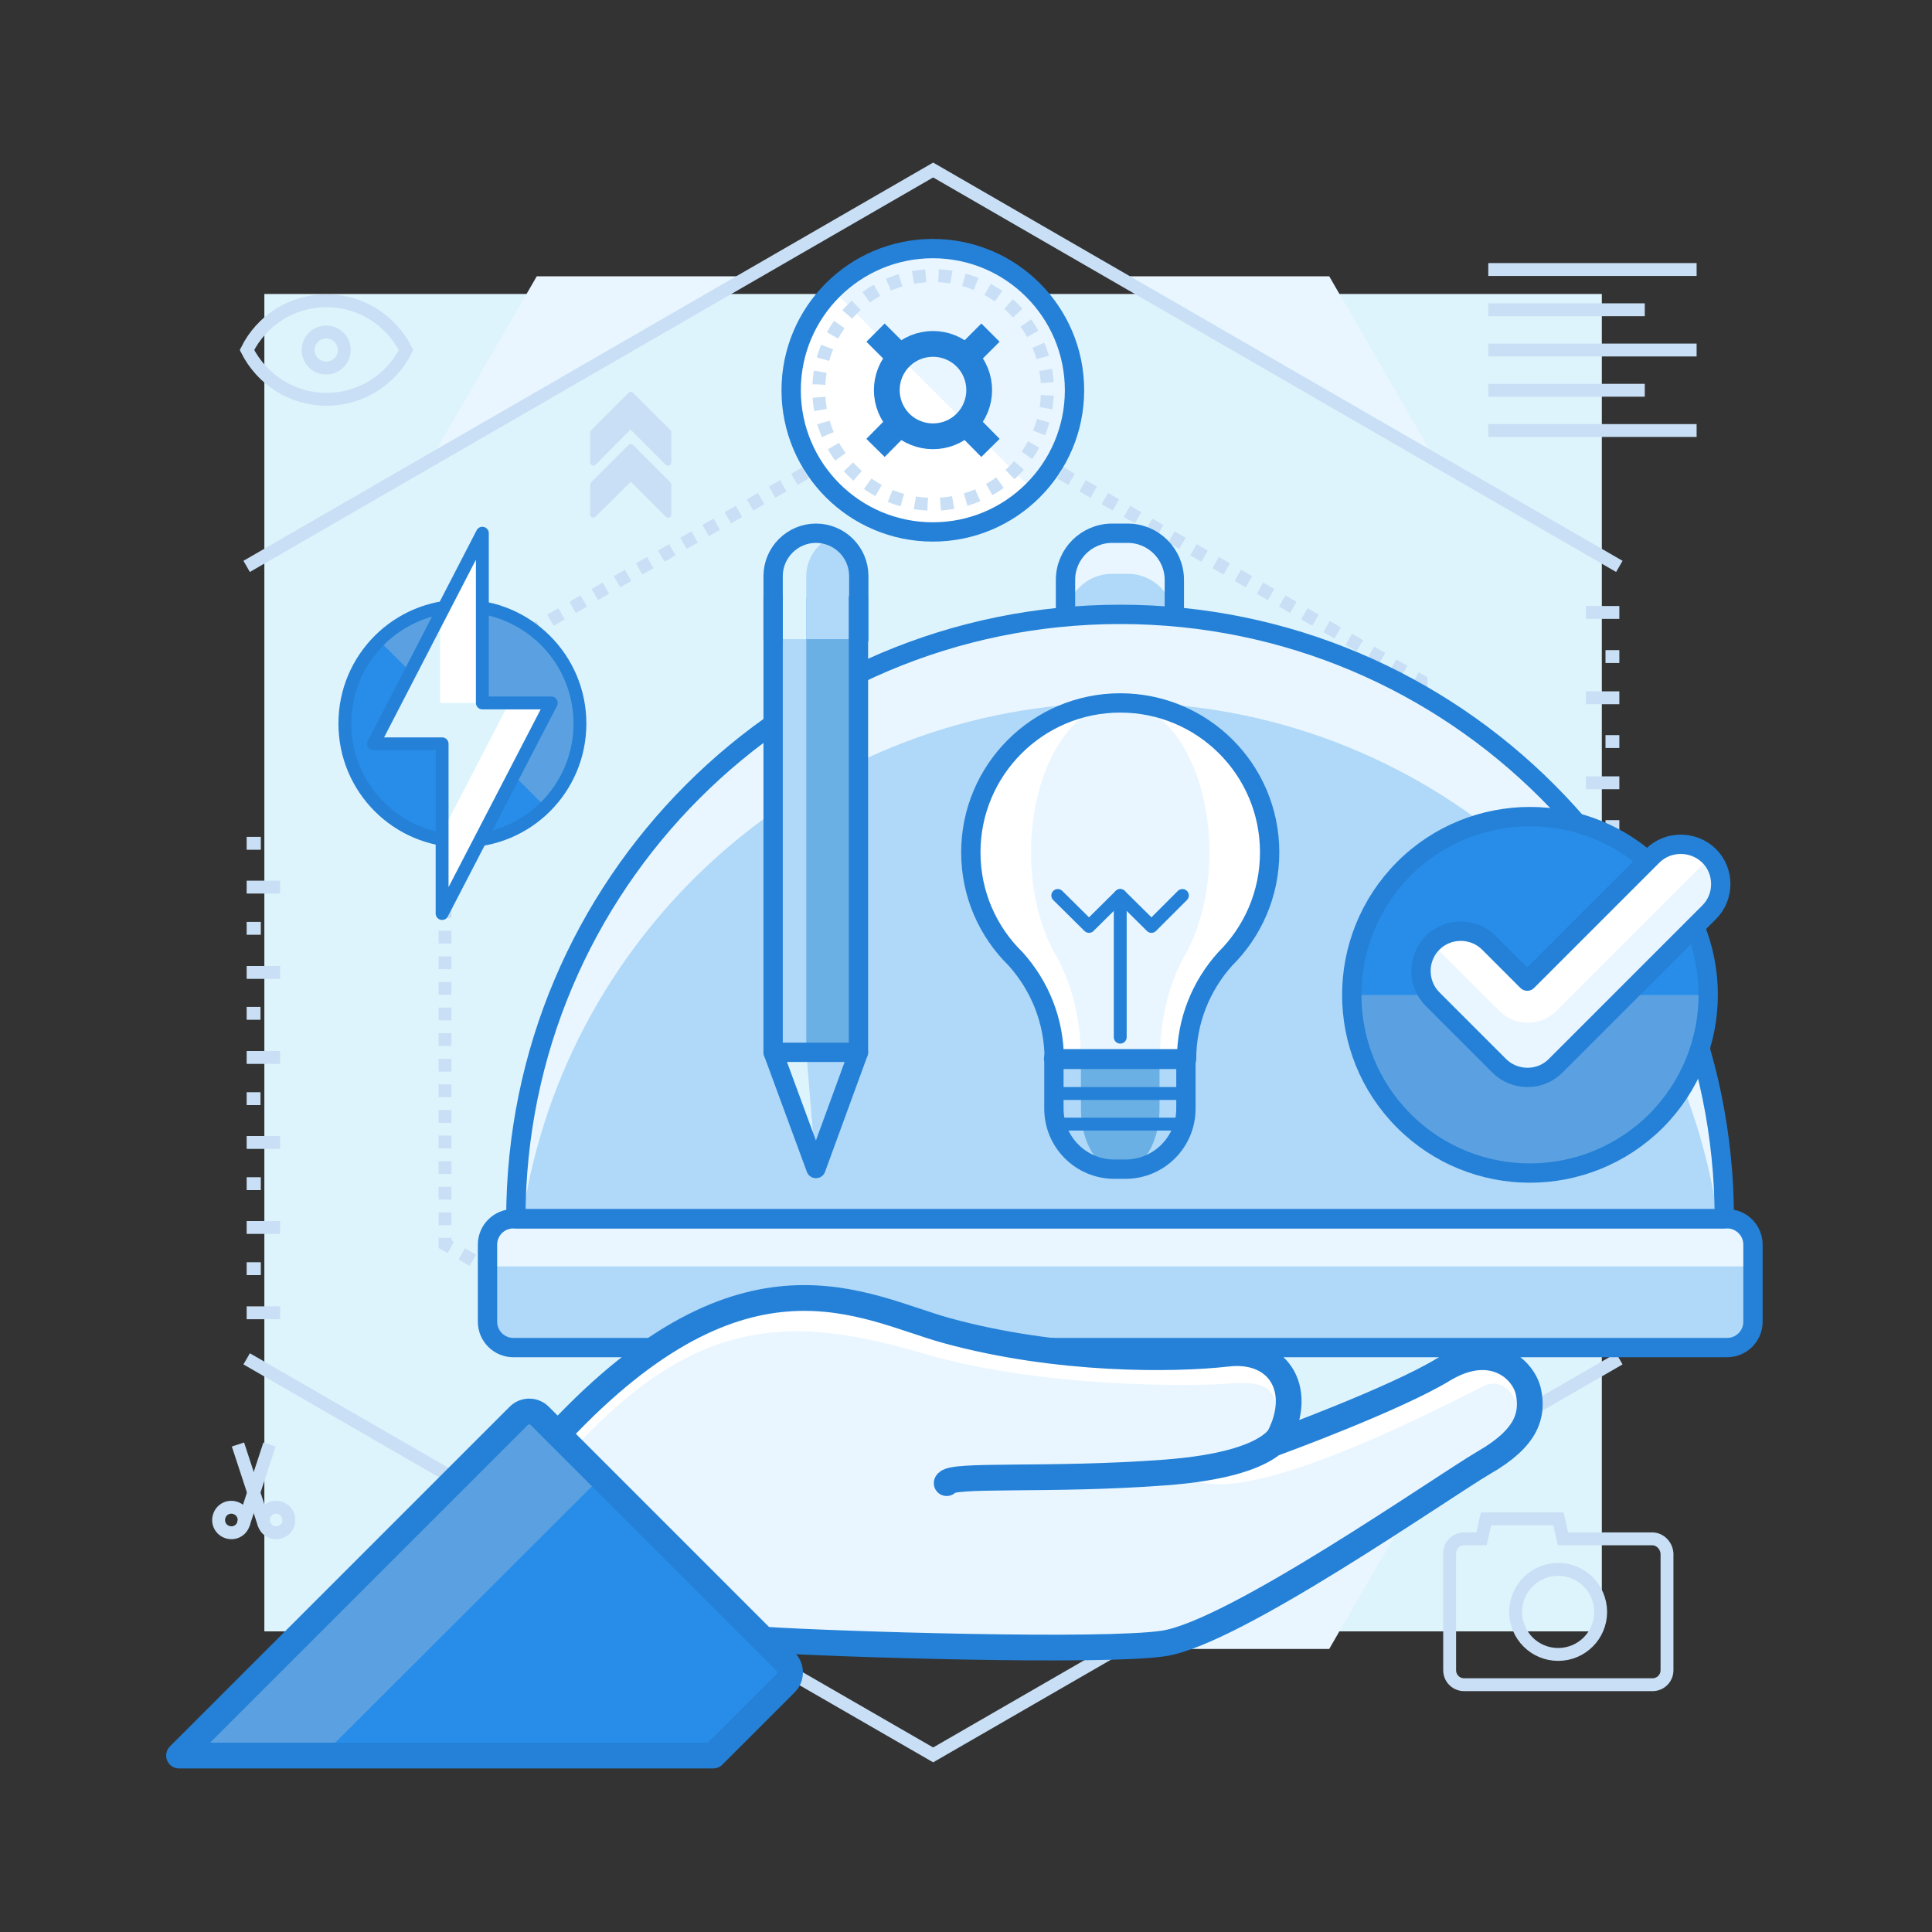 <?xml version="1.0" encoding="utf-8"?>
<!-- Generator: Adobe Illustrator 23.0.3, SVG Export Plug-In . SVG Version: 6.00 Build 0)  -->
<svg version="1.1" id="Layer_1" xmlns="http://www.w3.org/2000/svg" xmlns:xlink="http://www.w3.org/1999/xlink" x="0px" y="0px"
	 viewBox="0 0 600 600" style="enable-background:new 0 0 600 600;" xml:space="preserve">
<rect x="0" y="0" width="600" height="600" fill="#333333" stroke="none"/>
<style type="text/css">
	.st0{fill:#DEF4FC;}
	.st1{fill:#6AB0E5;}
	.st2{fill:#AFD8F9;}
	.st3{fill:#5BA1E1;}
	.st4{fill:#288DE8;}
	.st5{fill:#E9F6FF;}
	.st6{fill:#C8DFF5;}
	.st7{fill:#2481D7;}
	.st8{fill:#FFFFFF;}
	.st9{fill:none;stroke:#C8DFF5;stroke-width:4;stroke-miterlimit:10;}
	.st10{fill:none;stroke:#C8DFF5;stroke-width:4;stroke-miterlimit:10;stroke-dasharray:3.976,3.976;}
	.st11{fill:none;stroke:#C8DFF5;stroke-width:4;stroke-miterlimit:10;stroke-dasharray:3.976,3.976;}
	.st12{fill:none;stroke:#2481D7;stroke-width:6;stroke-linecap:round;stroke-linejoin:round;stroke-miterlimit:10;}
	.st13{fill:none;stroke:#2481D7;stroke-width:8;stroke-linecap:round;stroke-linejoin:round;stroke-miterlimit:10;}
	.st14{fill:none;stroke:#2481D7;stroke-width:4;stroke-linecap:round;stroke-linejoin:round;stroke-miterlimit:10;}
	.st15{fill:none;stroke:#C8DFF5;stroke-width:4;stroke-miterlimit:10;stroke-dasharray:3.983,3.983;}
	.st16{fill:none;stroke:#2481D7;stroke-width:8;stroke-linejoin:round;stroke-miterlimit:10;}
	.st17{fill:none;stroke:#C8DFF5;stroke-width:4;stroke-linecap:round;stroke-miterlimit:10;}
</style>
<g>
	<g>
		<g>
			<path class="st0" d="M-4193,662.8v318C-4105.1,893-4105.1,750.6-4193,662.8z"/>
		</g>
	</g>
	<g>
		<g>
			<path class="st0" d="M-4511,662.8c-87.9,87.8-87.9,230.2,0,318L-4511,662.8z"/>
		</g>
	</g>
	<g>
		<g>
			<path class="st1" d="M-4164.9,768.8h-374.2c-8.9,0-16,7.2-16,16v246h406.3v-246C-4148.8,776-4156,768.8-4164.9,768.8z"/>
		</g>
	</g>
	<g>
		<g>
			<polygon class="st2" points="-4597.7,586.7 -4432.7,1030.9 -4271.3,1030.9 -4106.3,586.7 			"/>
		</g>
	</g>
	<g>
		<g>
			<polygon class="st3" points="-4530.1,768.8 -4432.7,1030.9 -4271.3,1030.9 -4173.9,768.8 			"/>
		</g>
	</g>
	<g>
		<g>
			<rect x="-4555.2" y="814.4" class="st3" width="405.1" height="21.3"/>
		</g>
	</g>
	<g>
		<g>
			<polygon class="st4" points="-4513.2,814.4 -4505.2,835.7 -4198.8,835.7 -4190.8,814.4 			"/>
		</g>
	</g>
	<g>
		<g>
			<polygon class="st0" points="-4473,586.7 -4391.8,1030.9 -4312.2,1030.9 -4231,586.7 			"/>
		</g>
	</g>
	<g>
		<g>
			<polygon class="st5" points="-4386.6,586.7 -4363.4,1030.9 -4340.6,1030.9 -4317.4,586.7 			"/>
		</g>
	</g>
	<g>
		<g>
			<path class="st6" d="M-4352,594.9c-60.6,0-117.6,23.6-160.4,66.5l2.8,2.8c42.1-42.1,98.1-65.3,157.6-65.3
				c59.5,0,115.5,23.2,157.6,65.3l2.8-2.8C-4234.4,618.5-4291.4,594.9-4352,594.9z"/>
		</g>
	</g>
	<g>
	</g>
	<g>
		<g>
			<path class="st6" d="M-4194.4,979.4c-42.1,42.1-98.1,65.3-157.6,65.3c-59.5,0-115.5-23.2-157.6-65.3l-2.8,2.8
				c42.8,42.9,99.8,66.5,160.4,66.5c60.6,0,117.6-23.6,160.4-66.5L-4194.4,979.4z"/>
		</g>
	</g>
	<g>
	</g>
	<g>
		<g>
			<path class="st6" d="M-4158.3,711.4l3.5-2c-0.7-1.2-1.3-2.3-2-3.5l-3.4,2C-4159.6,709.1-4159,710.2-4158.3,711.4z M-4162.4,704.5
				l3.4-2.1c-0.7-1.1-1.4-2.3-2.2-3.4l-3.4,2.2C-4163.8,702.3-4163.1,703.4-4162.4,704.5z M-4147.6,732.6l3.7-1.6
				c-0.5-1.2-1.1-2.5-1.6-3.7l-3.6,1.7C-4148.7,730.2-4148.2,731.4-4147.6,732.6z M-4154.5,718.3l3.5-1.9c-0.6-1.2-1.3-2.4-1.9-3.6
				l-3.5,1.9C-4155.7,716-4155.1,717.2-4154.5,718.3z M-4166.7,697.9l3.3-2.2c-0.8-1.1-1.5-2.2-2.3-3.3l-3.3,2.3
				C-4168.2,695.7-4167.4,696.8-4166.7,697.9z M-4171.2,691.3l3.2-2.3c-0.8-1.1-1.6-2.2-2.4-3.3l-3.2,2.4
				C-4172.8,689.2-4172,690.3-4171.2,691.3z M-4188.8,664.2c-0.9-1-1.9-1.9-2.8-2.9l-2.8,2.8c0.9,0.9,1.9,1.9,2.8,2.8L-4188.8,664.2
				z M-4186.2,672.8l3-2.7c-0.9-1-1.8-2-2.7-3l-2.9,2.7C-4188,670.9-4187.1,671.8-4186.2,672.8z M-4176,685l3.2-2.5
				c-0.8-1.1-1.7-2.1-2.5-3.2l-3.1,2.5C-4177.6,682.9-4176.8,683.9-4176,685z M-4181,678.8l3.1-2.6c-0.9-1-1.7-2.1-2.6-3.1l-3,2.6
				C-4182.7,676.8-4181.9,677.8-4181,678.8z M-4129.1,817.4l4-0.1c0-1.3-0.1-2.7-0.1-4l-4,0.2
				C-4129.2,814.7-4129.2,816-4129.1,817.4z M-4132,785.8l3.9-0.6c-0.2-1.3-0.4-2.7-0.7-4l-3.9,0.7
				C-4132.4,783.2-4132.2,784.5-4132,785.8z M-4130.9,793.6l4-0.5c-0.2-1.3-0.4-2.7-0.5-4l-4,0.6
				C-4131.2,791-4131,792.3-4130.9,793.6z M-4130,801.5l4-0.4c-0.1-1.3-0.3-2.7-0.4-4l-4,0.4C-4130.3,798.9-4130.1,800.2-4130,801.5
				z M-4194.4,979.4l2.8,2.8l1-1l-2.8-2.8L-4194.4,979.4z M-4129.4,809.4l4-0.2c-0.1-1.3-0.2-2.7-0.3-4l-4,0.3
				C-4129.6,806.8-4129.5,808.1-4129.4,809.4z M-4137.1,762.5l3.9-1.1c-0.4-1.3-0.7-2.6-1.1-3.9l-3.8,1.1
				C-4137.8,760-4137.4,761.3-4137.1,762.5z M-4133.4,778l3.9-0.8c-0.3-1.3-0.5-2.6-0.8-4l-3.9,0.9
				C-4133.9,775.4-4133.7,776.7-4133.4,778z M-4141.8,747.4l3.8-1.3c-0.4-1.3-0.9-2.5-1.4-3.8l-3.7,1.4
				C-4142.7,744.9-4142.3,746.2-4141.8,747.4z M-4139.3,754.9l3.8-1.2c-0.4-1.3-0.8-2.6-1.2-3.8l-3.8,1.3
				C-4140.1,752.4-4139.7,753.7-4139.3,754.9z M-4135.1,770.2l3.9-0.9c-0.3-1.3-0.6-2.6-1-3.9l-3.9,1
				C-4135.7,767.7-4135.4,768.9-4135.1,770.2z M-4144.6,740l3.7-1.5c-0.5-1.3-1-2.5-1.5-3.7l-3.7,1.5
				C-4145.6,737.5-4145.1,738.7-4144.6,740z M-4150.9,725.4l3.6-1.7c-0.6-1.2-1.2-2.4-1.8-3.6l-3.6,1.8
				C-4152.1,723-4151.5,724.2-4150.9,725.4z M-4134.9,872.4l3.9,0.9c0.3-1.3,0.6-2.6,0.9-3.9l-3.9-0.8
				C-4134.3,869.8-4134.6,871.1-4134.9,872.4z M-4136.8,880.1l3.9,1c0.4-1.3,0.7-2.6,1-3.9l-3.9-1
				C-4136.1,877.5-4136.5,878.8-4136.8,880.1z M-4133.2,864.6l3.9,0.8c0.3-1.3,0.5-2.6,0.7-4l-3.9-0.7
				C-4132.7,862.1-4133,863.4-4133.2,864.6z M-4139,887.7l3.8,1.2c0.4-1.3,0.8-2.6,1.2-3.9l-3.8-1.1
				C-4138.2,885.2-4138.6,886.4-4139,887.7z M-4144.2,902.6l3.7,1.4c0.5-1.3,1-2.5,1.4-3.8l-3.8-1.4
				C-4143.3,900.2-4143.7,901.4-4144.2,902.6z M-4141.5,895.2l3.8,1.3c0.4-1.3,0.9-2.5,1.3-3.8l-3.8-1.2
				C-4140.6,892.7-4141,894-4141.5,895.2z M-4129.4,833.2l4,0.2c0.1-1.3,0.1-2.7,0.2-4l-4-0.1
				C-4129.3,830.6-4129.3,831.9-4129.4,833.2z M-4131.9,856.8l4,0.6c0.2-1.3,0.4-2.7,0.6-4l-4-0.6
				C-4131.4,854.2-4131.6,855.5-4131.9,856.8z M-4125.1,821.3l-4,0l0,0.5c0,1.2,0,2.3,0,3.5l4,0.1c0-1.2,0-2.4,0-3.6L-4125.1,821.3z
				 M-4129.9,841.1l4,0.3c0.1-1.3,0.2-2.7,0.3-4l-4-0.3C-4129.7,838.5-4129.8,839.8-4129.9,841.1z M-4130.7,849l4,0.5
				c0.2-1.3,0.3-2.7,0.5-4l-4-0.4C-4130.4,846.4-4130.6,847.7-4130.7,849z M-4185.3,969.8l3,2.7c0.9-1,1.8-2,2.7-3l-3-2.6
				C-4183.6,967.8-4184.4,968.8-4185.3,969.8z M-4147.2,910l3.7,1.6c0.5-1.2,1.1-2.5,1.6-3.7l-3.7-1.5
				C-4146.2,907.5-4146.7,908.8-4147.2,910z M-4170.5,951.2l3.3,2.3c0.8-1.1,1.6-2.2,2.3-3.3l-3.3-2.3
				C-4169,949.1-4169.7,950.2-4170.5,951.2z M-4180.2,963.7l3.1,2.6c0.9-1,1.7-2.1,2.5-3.1l-3.1-2.5
				C-4178.5,961.7-4179.3,962.7-4180.2,963.7z M-4190.7,975.6l2.9,2.8c0.9-1,1.8-2,2.8-2.9l-2.9-2.7
				C-4188.9,973.7-4189.8,974.6-4190.7,975.6z M-4166,944.7l3.3,2.2c0.7-1.1,1.5-2.2,2.2-3.4l-3.4-2.2
				C-4164.6,942.5-4165.3,943.6-4166,944.7z M-4175.2,957.6l3.2,2.4c0.8-1.1,1.6-2.1,2.4-3.2l-3.2-2.4
				C-4173.6,955.5-4174.4,956.5-4175.2,957.6z M-4154,924.3l3.6,1.8c0.6-1.2,1.2-2.4,1.8-3.6l-3.6-1.8
				C-4152.8,921.9-4153.4,923.1-4154,924.3z M-4161.8,938l3.4,2.1c0.7-1.1,1.4-2.3,2.1-3.5l-3.4-2
				C-4160.4,935.8-4161.1,936.9-4161.8,938z M-4150.5,917.2l3.6,1.7c0.6-1.2,1.1-2.4,1.7-3.7l-3.6-1.6
				C-4149.4,914.8-4149.9,916-4150.5,917.2z M-4157.8,931.2l3.5,2c0.7-1.2,1.3-2.3,1.9-3.5l-3.5-1.9
				C-4156.5,928.9-4157.1,930.1-4157.8,931.2z"/>
		</g>
	</g>
	<g>
	</g>
	<g>
		<g>
			<path class="st6" d="M-4556.8,733.6l-3.7-1.6c-0.5,1.2-1.1,2.5-1.6,3.7l3.7,1.5C-4557.8,736-4557.3,734.8-4556.8,733.6z
				 M-4569.1,771.2l-3.9-0.9c-0.3,1.3-0.6,2.6-0.9,3.9l3.9,0.8C-4569.7,773.8-4569.4,772.5-4569.1,771.2z M-4567.2,763.5l-3.9-1
				c-0.4,1.3-0.7,2.6-1,3.9l3.9,1C-4567.9,766.1-4567.5,764.8-4567.2,763.5z M-4562.5,748.4l-3.8-1.3c-0.4,1.3-0.9,2.5-1.3,3.8
				l3.8,1.2C-4563.4,750.9-4563,749.6-4562.5,748.4z M-4559.8,740.9l-3.7-1.4c-0.5,1.3-1,2.5-1.4,3.8l3.8,1.4
				C-4560.7,743.4-4560.3,742.2-4559.8,740.9z M-4565,755.9l-3.8-1.2c-0.4,1.3-0.8,2.6-1.2,3.9l3.8,1.1
				C-4565.8,758.4-4565.4,757.2-4565,755.9z M-4574.1,802.5l-4-0.3c-0.1,1.3-0.2,2.7-0.3,4l4,0.3
				C-4574.3,805.1-4574.2,803.8-4574.1,802.5z M-4570.8,778.9l-3.9-0.8c-0.3,1.3-0.5,2.6-0.7,4l3.9,0.7
				C-4571.3,781.5-4571,780.2-4570.8,778.9z M-4574.6,810.4l-4-0.2c-0.1,1.3-0.1,2.7-0.2,4l4,0.1
				C-4574.7,813-4574.7,811.7-4574.6,810.4z M-4573.3,794.6l-4-0.5c-0.2,1.3-0.3,2.7-0.5,4l4,0.4
				C-4573.6,797.2-4573.4,795.9-4573.3,794.6z M-4538,698.9l-3.3-2.2c-0.7,1.1-1.5,2.2-2.2,3.4l3.4,2.2
				C-4539.4,701.1-4538.7,700-4538,698.9z M-4518.7,673.8l-3-2.7c-0.9,1-1.8,2-2.7,3l3,2.6C-4520.4,675.8-4519.6,674.8-4518.7,673.8
				z M-4523.9,679.8l-3.1-2.6c-0.9,1-1.7,2.1-2.5,3.1l3.1,2.5C-4525.5,681.9-4524.7,680.8-4523.9,679.8z M-4553.5,726.4l-3.6-1.7
				c-0.6,1.2-1.1,2.4-1.7,3.7l3.6,1.6C-4554.6,728.8-4554.1,727.6-4553.5,726.4z M-4509.6,664.2l-2.8-2.8l-1,1l2.8,2.8
				L-4509.6,664.2z M-4528.8,686l-3.2-2.4c-0.8,1.1-1.6,2.1-2.4,3.2l3.2,2.4C-4530.4,688.1-4529.6,687.1-4528.8,686z M-4513.3,668
				l-2.9-2.8c-0.9,1-1.8,2-2.8,2.9l2.9,2.7C-4515.1,669.9-4514.2,669-4513.3,668z M-4550,719.3l-3.5-1.8c-0.6,1.2-1.2,2.4-1.8,3.6
				l3.6,1.8C-4551.2,721.7-4550.6,720.5-4550,719.3z M-4546.2,712.4l-3.5-2c-0.7,1.2-1.3,2.3-1.9,3.5l3.5,1.9
				C-4547.5,714.7-4546.9,713.5-4546.2,712.4z M-4574.9,821.8c0-1.2,0-2.3,0-3.5l-4-0.1c0,1.2,0,2.4,0,3.6l0,0.5l4,0L-4574.9,821.8z
				 M-4533.5,692.4l-3.3-2.3c-0.8,1.1-1.6,2.2-2.3,3.3l3.3,2.3C-4535,694.5-4534.3,693.4-4533.5,692.4z M-4542.2,705.5l-3.4-2.1
				c-0.7,1.1-1.4,2.3-2.1,3.5l3.4,2C-4543.6,707.8-4542.9,706.7-4542.2,705.5z M-4572.2,786.7l-4-0.6c-0.2,1.3-0.4,2.7-0.6,4l4,0.6
				C-4572.6,789.3-4572.4,788-4572.2,786.7z M-4537.3,945.7l-3.3,2.2c0.8,1.1,1.5,2.2,2.3,3.3l3.3-2.3
				C-4535.8,947.9-4536.6,946.8-4537.3,945.7z M-4541.6,939l-3.4,2.1c0.7,1.1,1.4,2.3,2.2,3.4l3.4-2.2
				C-4540.2,941.3-4540.9,940.2-4541.6,939z M-4545.7,932.2l-3.5,2c0.7,1.2,1.3,2.3,2,3.5l3.4-2
				C-4544.4,934.5-4545,933.4-4545.7,932.2z M-4549.5,925.3l-3.5,1.9c0.6,1.2,1.3,2.4,1.9,3.6l3.5-1.9
				C-4548.3,927.6-4548.9,926.4-4549.5,925.3z M-4553.1,918.2l-3.6,1.7c0.6,1.2,1.2,2.4,1.8,3.6l3.6-1.8
				C-4551.9,920.5-4552.5,919.4-4553.1,918.2z M-4532.8,952.2l-3.2,2.3c0.8,1.1,1.6,2.2,2.4,3.3l3.2-2.4
				C-4531.2,954.4-4532,953.3-4532.8,952.2z M-4556.4,910.9l-3.7,1.6c0.5,1.2,1.1,2.5,1.6,3.7l3.6-1.7
				C-4555.3,913.4-4555.8,912.2-4556.4,910.9z M-4512.4,976.6l-2.9,2.8c0.9,1,1.9,1.9,2.8,2.9l2.8-2.8
				C-4510.5,978.5-4511.5,977.5-4512.4,976.6z M-4517.8,970.8l-3,2.7c0.9,1,1.8,2,2.7,3l2.9-2.7
				C-4516,972.7-4516.9,971.8-4517.8,970.8z M-4523,964.8l-3.1,2.6c0.9,1,1.7,2.1,2.6,3.1l3-2.6
				C-4521.3,966.8-4522.1,965.8-4523,964.8z M-4528,958.6l-3.2,2.5c0.8,1.1,1.7,2.1,2.5,3.2l3.1-2.5
				C-4526.3,960.7-4527.2,959.6-4528,958.6z M-4562.2,896.2l-3.8,1.3c0.4,1.3,0.9,2.5,1.4,3.8l3.7-1.4
				C-4561.3,898.7-4561.7,897.4-4562.2,896.2z M-4573.1,849.9l-4,0.5c0.2,1.3,0.4,2.7,0.5,4l4-0.6
				C-4572.8,852.6-4573,851.3-4573.1,849.9z M-4572,857.8l-3.9,0.6c0.2,1.3,0.4,2.7,0.7,4l3.9-0.7
				C-4571.6,860.4-4571.8,859.1-4572,857.8z M-4570.6,865.6l-3.9,0.8c0.3,1.3,0.5,2.6,0.8,4l3.9-0.9
				C-4570.1,868.2-4570.3,866.9-4570.6,865.6z M-4574,842.1l-4,0.4c0.1,1.3,0.3,2.7,0.4,4l4-0.4
				C-4573.7,844.7-4573.9,843.4-4574,842.1z M-4574.6,834.2l-4,0.2c0.1,1.3,0.2,2.7,0.3,4l4-0.3
				C-4574.4,836.8-4574.5,835.5-4574.6,834.2z M-4574.9,826.2l-4,0.1c0,1.3,0.1,2.7,0.1,4l4-0.2
				C-4574.8,828.9-4574.8,827.5-4574.9,826.2z M-4559.4,903.6l-3.7,1.5c0.5,1.3,1,2.5,1.5,3.7l3.7-1.5
				C-4558.4,906.1-4558.9,904.8-4559.4,903.6z M-4568.9,873.3l-3.9,0.9c0.3,1.3,0.6,2.6,1,3.9l3.9-1
				C-4568.3,875.9-4568.6,874.6-4568.9,873.3z M-4564.7,888.6l-3.8,1.2c0.4,1.3,0.8,2.6,1.2,3.8l3.8-1.3
				C-4563.9,891.2-4564.3,889.9-4564.7,888.6z M-4566.9,881l-3.9,1.1c0.4,1.3,0.7,2.6,1.1,3.9l3.8-1.1
				C-4566.2,883.6-4566.6,882.3-4566.9,881z"/>
		</g>
	</g>
	<g>
	</g>
	<g>
	</g>
	<g>
	</g>
	<g>
		<g>
			
				<rect x="-4504.7" y="658" transform="matrix(0.707 -0.707 0.707 0.707 -1793.366 -2987.285)" class="st6" width="4" height="26.3"/>
		</g>
	</g>
	<g>
		<g>
			
				<rect x="-4501.9" y="678.4" transform="matrix(0.707 -0.707 0.707 0.707 -1797.231 -2978.01)" class="st6" width="17.1" height="4"/>
		</g>
	</g>
	<g>
		<g>
			
				<rect x="-4203.3" y="959.3" transform="matrix(0.707 -0.707 0.707 0.707 -1918.173 -2685.975)" class="st6" width="4" height="26.3"/>
		</g>
	</g>
	<g>
		<g>
			
				<rect x="-4219.2" y="961.2" transform="matrix(0.707 -0.707 0.707 0.707 -1914.621 -2695.449)" class="st6" width="17.1" height="4"/>
		</g>
	</g>
	<g>
		<g>
			
				<rect x="-4515.8" y="970.5" transform="matrix(0.707 -0.707 0.707 0.707 -2006.425 -2899.033)" class="st6" width="26.3" height="4"/>
		</g>
	</g>
	<g>
		<g>
			
				<rect x="-4495.4" y="954.6" transform="matrix(0.707 -0.707 0.707 0.707 -1997.136 -2895.186)" class="st6" width="4" height="17.1"/>
		</g>
	</g>
	<g>
		<g>
			
				<rect x="-4214.5" y="669.1" transform="matrix(0.707 -0.707 0.707 0.707 -1704.835 -2774.027)" class="st6" width="26.3" height="4"/>
		</g>
	</g>
	<g>
		<g>
			
				<rect x="-4212.6" y="671.9" transform="matrix(0.707 -0.707 0.707 0.707 -1714.438 -2778.102)" class="st6" width="4" height="17.1"/>
		</g>
	</g>
	<g>
	</g>
	<g>
		<g>
			<rect x="-4578.2" y="819.8" class="st6" width="26.3" height="4"/>
		</g>
	</g>
	<g>
		<g>
			<rect x="-4152.1" y="819.8" class="st6" width="26.3" height="4"/>
		</g>
	</g>
	<g>
		<g>
			<rect x="-4354" y="1021.7" class="st6" width="4" height="26.3"/>
		</g>
	</g>
	<g>
		<g>
			<rect x="-4360.5" y="1019.7" class="st6" width="17.1" height="4"/>
		</g>
	</g>
	<g>
		<g>
			<rect x="-4354" y="595.6" class="st6" width="4" height="26.3"/>
		</g>
	</g>
	<g>
		<g>
			<rect x="-4360.5" y="619.9" class="st6" width="17.1" height="4"/>
		</g>
	</g>
	<g>
		<g>
			<path class="st6" d="M-4415.9,887.9l-3.9,0.7l0.7,3.9l3.9-0.7L-4415.9,887.9z M-4411.6,911.6l-3.9,0.7l0.7,3.9l3.9-0.7
				L-4411.6,911.6z M-4414.4,895.8l-3.9,0.7l0.7,3.9l3.9-0.7L-4414.4,895.8z M-4413,903.7l-3.9,0.7l0.7,3.9l3.9-0.7L-4413,903.7z
				 M-4410.1,919.4l-3.9,0.7l0.7,3.9l3.9-0.7L-4410.1,919.4z M-4408.7,927.3l-3.9,0.7l0.7,3.9l3.9-0.7L-4408.7,927.3z
				 M-4417.3,880.1l-3.9,0.7l0.7,3.9l3.9-0.7L-4417.3,880.1z M-4423.1,848.6l-3.9,0.7l0.7,3.9l3.9-0.7L-4423.1,848.6z
				 M-4424.5,840.7l-3.9,0.7l0.7,3.9l3.9-0.7L-4424.5,840.7z M-4426,832.9l-3.9,0.7l0.7,3.9l3.9-0.7L-4426,832.9z M-4418.8,872.2
				l-3.9,0.7l0.7,3.9l3.9-0.7L-4418.8,872.2z M-4421.6,856.5l-3.9,0.7l0.7,3.9l3.9-0.7L-4421.6,856.5z M-4407.2,935.2l-3.9,0.7
				l0.7,3.9l3.9-0.7L-4407.2,935.2z M-4420.2,864.3l-3.9,0.7l0.7,3.9l3.9-0.7L-4420.2,864.3z M-4394.3,1006l-3.9,0.7l0.7,3.9
				l3.9-0.7L-4394.3,1006z M-4391.4,1021.7l-3.9,0.7l0.7,3.9l3.9-0.7L-4391.4,1021.7z M-4427.4,825l-3.9,0.7l0.7,3.9l3.9-0.7
				L-4427.4,825z M-4391.8,1029.9l-2.1,0.4l0.5,2.6h4.7v-4h-3.1V1029.9z M-4392.8,1013.9l-3.9,0.7l0.7,3.9l3.9-0.7L-4392.8,1013.9z
				 M-4368.7,1032.9h4v-4h-4V1032.9z M-4376.7,1032.9h4v-4h-4V1032.9z M-4384.7,1032.9h4v-4h-4V1032.9z M-4397.2,990.2l-3.9,0.7
				l0.7,3.9l3.9-0.7L-4397.2,990.2z M-4360.7,1032.9h4v-4h-4V1032.9z M-4395.7,998.1l-3.9,0.7l0.7,3.9l3.9-0.7L-4395.7,998.1z
				 M-4404.4,950.9l-3.9,0.7l0.7,3.9l3.9-0.7L-4404.4,950.9z M-4401.5,966.6l-3.9,0.7l0.7,3.9l3.9-0.7L-4401.5,966.6z M-4405.8,943
				l-3.9,0.7l0.7,3.9l3.9-0.7L-4405.8,943z M-4400,974.5l-3.9,0.7l0.7,3.9l3.9-0.7L-4400,974.5z M-4398.6,982.4l-3.9,0.7l0.7,3.9
				l3.9-0.7L-4398.6,982.4z M-4402.9,958.8l-3.9,0.7l0.7,3.9l3.9-0.7L-4402.9,958.8z M-4457.6,659.7l-3.9,0.7l0.7,3.9l3.9-0.7
				L-4457.6,659.7z M-4459.1,651.9l-3.9,0.7l0.7,3.9l3.9-0.7L-4459.1,651.9z M-4460.5,644l-3.9,0.7l0.7,3.9l3.9-0.7L-4460.5,644z
				 M-4456.2,667.6l-3.9,0.7l0.7,3.9l3.9-0.7L-4456.2,667.6z M-4451.9,691.2l-3.9,0.7l0.7,3.9l3.9-0.7L-4451.9,691.2z
				 M-4454.8,675.5l-3.9,0.7l0.7,3.9l3.9-0.7L-4454.8,675.5z M-4453.3,683.3l-3.9,0.7l0.7,3.9l3.9-0.7L-4453.3,683.3z
				 M-4467.7,604.6l-3.9,0.7l0.7,3.9l3.9-0.7L-4467.7,604.6z M-4428.8,817.1l-3.9,0.7l0.7,3.9l3.9-0.7L-4428.8,817.1z
				 M-4469.2,596.8l-3.9,0.7l0.7,3.9l3.9-0.7L-4469.2,596.8z M-4470.6,588.9l-3.9,0.7l0.7,3.9l3.9-0.7L-4470.6,588.9z
				 M-4466.3,612.5l-3.9,0.7l0.7,3.9l3.9-0.7L-4466.3,612.5z M-4463.4,628.3l-3.9,0.7l0.7,3.9l3.9-0.7L-4463.4,628.3z
				 M-4464.8,620.4l-3.9,0.7l0.7,3.9l3.9-0.7L-4464.8,620.4z M-4462,636.1l-3.9,0.7l0.7,3.9l3.9-0.7L-4462,636.1z M-4450.4,699.1
				l-3.9,0.7l0.7,3.9l3.9-0.7L-4450.4,699.1z M-4438.9,762l-3.9,0.7l0.7,3.9l3.9-0.7L-4438.9,762z M-4436,777.8l-3.9,0.7l0.7,3.9
				l3.9-0.7L-4436,777.8z M-4437.5,769.9l-3.9,0.7l0.7,3.9l3.9-0.7L-4437.5,769.9z M-4434.6,785.6l-3.9,0.7l0.7,3.9l3.9-0.7
				L-4434.6,785.6z M-4433.2,793.5l-3.9,0.7l0.7,3.9l3.9-0.7L-4433.2,793.5z M-4430.3,809.2l-3.9,0.7l0.7,3.9l3.9-0.7L-4430.3,809.2
				z M-4431.7,801.4l-3.9,0.7l0.7,3.9l3.9-0.7L-4431.7,801.4z M-4444.7,730.6l-3.9,0.7l0.7,3.9l3.9-0.7L-4444.7,730.6z M-4449,706.9
				l-3.9,0.7l0.7,3.9l3.9-0.7L-4449,706.9z M-4446.1,722.7l-3.9,0.7l0.7,3.9l3.9-0.7L-4446.1,722.7z M-4447.6,714.8l-3.9,0.7
				l0.7,3.9l3.9-0.7L-4447.6,714.8z M-4441.8,746.3l-3.9,0.7l0.7,3.9l3.9-0.7L-4441.8,746.3z M-4443.2,738.4l-3.9,0.7l0.7,3.9
				l3.9-0.7L-4443.2,738.4z M-4440.4,754.2l-3.9,0.7l0.7,3.9l3.9-0.7L-4440.4,754.2z M-4258.1,724.1l3.9,0.7l0.7-3.9l-3.9-0.7
				L-4258.1,724.1z M-4262.5,747.7l3.9,0.7l0.7-3.9l-3.9-0.7L-4262.5,747.7z M-4263.9,755.5l3.9,0.7l0.7-3.9l-3.9-0.7L-4263.9,755.5
				z M-4261,739.8l3.9,0.7l0.7-3.9l-3.9-0.7L-4261,739.8z M-4259.6,731.9l3.9,0.7l0.7-3.9l-3.9-0.7L-4259.6,731.9z M-4255.3,708.3
				l3.9,0.7l0.7-3.9l-3.9-0.7L-4255.3,708.3z M-4265.3,763.4l3.9,0.7l0.7-3.9l-3.9-0.7L-4265.3,763.4z M-4256.7,716.2l3.9,0.7
				l0.7-3.9l-3.9-0.7L-4256.7,716.2z M-4272.5,802.8l3.9,0.7l0.7-3.9l-3.9-0.7L-4272.5,802.8z M-4274,810.6l3.9,0.7l0.7-3.9
				l-3.9-0.7L-4274,810.6z M-4253.8,700.5l3.9,0.7l0.7-3.9l-3.9-0.7L-4253.8,700.5z M-4275.4,818.5l3.9,0.7l0.7-3.9l-3.9-0.7
				L-4275.4,818.5z M-4269.6,787l3.9,0.7l0.7-3.9l-3.9-0.7L-4269.6,787z M-4268.2,779.2l3.9,0.7l0.7-3.9l-3.9-0.7L-4268.2,779.2z
				 M-4266.8,771.3l3.9,0.7l0.7-3.9l-3.9-0.7L-4266.8,771.3z M-4271.1,794.9l3.9,0.7l0.7-3.9l-3.9-0.7L-4271.1,794.9z
				 M-4243.7,645.4l3.9,0.7l0.7-3.9l-3.9-0.7L-4243.7,645.4z M-4238,613.9l3.9,0.7l0.7-3.9l-3.9-0.7L-4238,613.9z M-4239.4,621.8
				l3.9,0.7l0.7-3.9l-3.9-0.7L-4239.4,621.8z M-4240.9,629.6l3.9,0.7l0.7-3.9l-3.9-0.7L-4240.9,629.6z M-4235.1,598.2l3.9,0.7
				l0.7-3.9l-3.9-0.7L-4235.1,598.2z M-4236.5,606l3.9,0.7l0.7-3.9l-3.9-0.7L-4236.5,606z M-4232.9,586.4l-0.7,3.9l3.9,0.7l0.7-3.9
				L-4232.9,586.4z M-4242.3,637.5l3.9,0.7l0.7-3.9l-3.9-0.7L-4242.3,637.5z M-4252.4,692.6l3.9,0.7l0.7-3.9l-3.9-0.7L-4252.4,692.6
				z M-4276.8,826.4l3.9,0.7l0.7-3.9l-3.9-0.7L-4276.8,826.4z M-4248.1,669l3.9,0.7l0.7-3.9l-3.9-0.7L-4248.1,669z M-4250.9,684.7
				l3.9,0.7l0.7-3.9l-3.9-0.7L-4250.9,684.7z M-4249.5,676.9l3.9,0.7l0.7-3.9l-3.9-0.7L-4249.5,676.9z M-4246.6,661.1l3.9,0.7
				l0.7-3.9l-3.9-0.7L-4246.6,661.1z M-4245.2,653.2l3.9,0.7l0.7-3.9l-3.9-0.7L-4245.2,653.2z M-4301.3,960.1l3.9,0.7l0.7-3.9
				l-3.9-0.7L-4301.3,960.1z M-4307.1,991.6l3.9,0.7l0.7-3.9l-3.9-0.7L-4307.1,991.6z M-4299.9,952.3l3.9,0.7l0.7-3.9l-3.9-0.7
				L-4299.9,952.3z M-4308.5,999.5l3.9,0.7l0.7-3.9l-3.9-0.7L-4308.5,999.5z M-4304.2,975.9l3.9,0.7l0.7-3.9l-3.9-0.7L-4304.2,975.9
				z M-4352.7,1032.9h4v-4h-4V1032.9z M-4302.8,968l3.9,0.7l0.7-3.9l-3.9-0.7L-4302.8,968z M-4310,1007.4l3.9,0.7l0.7-3.9l-3.9-0.7
				L-4310,1007.4z M-4305.6,983.8l3.9,0.7l0.7-3.9l-3.9-0.7L-4305.6,983.8z M-4336.7,1032.9h4v-4h-4V1032.9z M-4311.4,1015.2
				l3.9,0.7l0.7-3.9l-3.9-0.7L-4311.4,1015.2z M-4328.7,1032.9h4v-4h-4V1032.9z M-4344.7,1032.9h4v-4h-4V1032.9z M-4312.8,1023.1
				l3.9,0.7l0.7-3.9l-3.9-0.7L-4312.8,1023.1z M-4314.2,1030.5l1.5,0.3v2.1h2.1l0.9-5.1l-3.9-0.7L-4314.2,1030.5z M-4320.7,1032.9h4
				v-4h-4V1032.9z M-4291.2,905.1l3.9,0.7l0.7-3.9l-3.9-0.7L-4291.2,905.1z M-4284,865.7l3.9,0.7l0.7-3.9l-3.9-0.7L-4284,865.7z
				 M-4298.4,944.4l3.9,0.7l0.7-3.9l-3.9-0.7L-4298.4,944.4z M-4286.9,881.5l3.9,0.7l0.7-3.9l-3.9-0.7L-4286.9,881.5z
				 M-4279.7,842.1l3.9,0.7l0.7-3.9l-3.9-0.7L-4279.7,842.1z M-4288.4,889.3l3.9,0.7l0.7-3.9l-3.9-0.7L-4288.4,889.3z M-4281.2,850
				l3.9,0.7l0.7-3.9l-3.9-0.7L-4281.2,850z M-4282.6,857.8l3.9,0.7l0.7-3.9l-3.9-0.7L-4282.6,857.8z M-4285.5,873.6l3.9,0.7l0.7-3.9
				l-3.9-0.7L-4285.5,873.6z M-4295.6,928.7l3.9,0.7l0.7-3.9l-3.9-0.7L-4295.6,928.7z M-4294.1,920.8l3.9,0.7l0.7-3.9l-3.9-0.7
				L-4294.1,920.8z M-4289.8,897.2l3.9,0.7l0.7-3.9l-3.9-0.7L-4289.8,897.2z M-4297,936.5l3.9,0.7l0.7-3.9l-3.9-0.7L-4297,936.5z
				 M-4292.7,912.9l3.9,0.7l0.7-3.9l-3.9-0.7L-4292.7,912.9z M-4278.3,834.2l3.9,0.7l0.7-3.9l-3.9-0.7L-4278.3,834.2z"/>
		</g>
	</g>
	<g>
		<g>
			<polygon class="st6" points="-4108.2,586 -4272.7,1028.9 -4431.3,1028.9 -4595.8,586 -4599.6,587.4 -4434.1,1032.9 
				-4269.9,1032.9 -4104.4,587.4 			"/>
		</g>
	</g>
	<g>
		<g>
			<path class="st2" d="M-4164.9,768.8h-374.2c-8.9,0-16,7.2-16,16v29.5h406.3v-29.5C-4148.8,776-4156,768.8-4164.9,768.8z"/>
		</g>
	</g>
	<g>
		<g>
			<path class="st6" d="M-4164.9,768.8h-374.2c-8.9,0-16,7.2-16,16v17h406.3v-17C-4148.8,776-4156,768.8-4164.9,768.8z"/>
		</g>
	</g>
	<g>
		<g>
			<path class="st7" d="M-4164.9,766.8h-374.2c-9.9,0-18,8.1-18,18v29.5c0,1.1,0.9,2,2,2h406.3c1.1,0,2-0.9,2-2v-29.5
				C-4146.8,774.9-4154.9,766.8-4164.9,766.8z M-4150.8,812.4h-402.3v-27.5c0-7.7,6.3-14,14-14h374.2c7.7,0,14,6.3,14,14V812.4z"/>
		</g>
	</g>
	<g>
		<g>
			<path class="st8" d="M-4597.4,1030.9v30.4c0,8.9,7.2,16,16,16h458.7c8.9,0,16-7.2,16-16v-30.4H-4597.4z"/>
		</g>
	</g>
	<g>
		<g>
			<path class="st5" d="M-4417.1,1032v3.2c0,8.9,7.2,16,16,16h98.1c8.9,0,16-7.2,16-16v-3.2H-4417.1z"/>
		</g>
	</g>
	<g>
		<g>
			<path class="st7" d="M-4286.9,1030h-130.2c-1.1,0-2,0.9-2,2v3.2c0,10,8.1,18,18,18h98.1c10,0,18-8.1,18-18v-3.2
				C-4284.9,1030.9-4285.8,1030-4286.9,1030z M-4288.9,1035.2c0,7.7-6.3,14-14,14h-98.1c-7.7,0-14-6.3-14-14v-1.2h126.2V1035.2z"/>
		</g>
	</g>
	<g>
		<g>
			<path class="st5" d="M-4597.4,1061.1v0.2c0,8.9,7.2,16,16,16h458.7c8.9,0,16-7.2,16-16v-0.2H-4597.4z"/>
		</g>
	</g>
	<g>
		<g>
			<path class="st7" d="M-4106.6,1026.9h-490.8c-2.2,0-4,1.8-4,4v30.4c0,11.1,9,20,20,20h458.7c11.1,0,20-9,20-20v-30.4
				C-4102.6,1028.7-4104.4,1026.9-4106.6,1026.9z M-4110.6,1061.2c0,6.6-5.4,12-12,12h-458.7c-6.6,0-12-5.4-12-12v-26.4h482.8
				V1061.2z"/>
		</g>
	</g>
	<g>
		<g>
			<path class="st7" d="M-4164.9,764.8h-374.2c-11.1,0-20,9-20,20v246c0,2.2,1.8,4,4,4h406.3c2.2,0,4-1.8,4-4v-246
				C-4144.8,773.8-4153.8,764.8-4164.9,764.8z M-4152.8,1026.9h-398.3v-242c0-6.6,5.4-12,12-12h374.2c6.6,0,12,5.4,12,12V1026.9z"/>
		</g>
	</g>
	<g>
		<g>
			<path class="st8" d="M-4206.9,784.5h-290.2c-2.6,0-4.8,2.1-4.8,4.7v6.9c0,2.6,2.1,4.7,4.8,4.7h290.2c2.6,0,4.8-2.1,4.8-4.7v-6.9
				C-4202.2,786.6-4204.3,784.5-4206.9,784.5z"/>
		</g>
	</g>
	<g>
		<g>
			<path class="st2" d="M-4206.9,784.5h-290.2c-2.2,0-4,1.5-4.6,3.5c0.5,2,2.4,3.5,4.6,3.5h290.2c2.2,0,4-1.5,4.6-3.5
				C-4202.9,786-4204.7,784.5-4206.9,784.5z"/>
		</g>
	</g>
	<g>
		<g>
			<path class="st7" d="M-4206.9,782.5h-290.2c-3.7,0-6.8,3-6.8,6.7v6.9c0,3.7,3,6.7,6.8,6.7h290.2c3.7,0,6.8-3,6.8-6.7v-6.9
				C-4200.2,785.6-4203.2,782.5-4206.9,782.5z M-4204.2,796.2c0,1.5-1.2,2.7-2.8,2.7h-290.2c-1.5,0-2.8-1.2-2.8-2.7v-6.9
				c0-1.5,1.2-2.7,2.8-2.7h290.2c1.5,0,2.8,1.2,2.8,2.7V796.2z"/>
		</g>
	</g>
	<g>
		<g>
			<path class="st7" d="M-4176.6,783.2c-1.6-1.6-3.7-2.5-6-2.5c0,0,0,0,0,0c-2.3,0-4.4,0.9-6,2.5c-3.3,3.3-3.3,8.7,0,12
				c1.7,1.7,3.8,2.5,6,2.5s4.3-0.8,6-2.5c1.6-1.6,2.5-3.7,2.5-6C-4174.2,786.9-4175,784.8-4176.6,783.2z M-4179.5,792.4
				c-1.7,1.7-4.6,1.7-6.3,0c-1.7-1.7-1.7-4.6,0-6.3c0.8-0.8,2-1.3,3.2-1.3h0c1.2,0,2.3,0.5,3.2,1.3c0.8,0.8,1.3,2,1.3,3.2
				C-4178.2,790.4-4178.6,791.5-4179.5,792.4z"/>
		</g>
	</g>
	<g>
		<g>
			<path class="st7" d="M-4169.9,799.1l-6.7-6.7c-0.8-0.8-2-0.8-2.8,0c-0.8,0.8-0.8,2,0,2.8l6.7,6.7c0.4,0.4,0.9,0.6,1.4,0.6
				s1-0.2,1.4-0.6C-4169.1,801.1-4169.1,799.9-4169.9,799.1z"/>
		</g>
	</g>
	<g>
		<g>
			<path class="st7" d="M-4515,790.8c-0.2-0.7-0.8-1.2-1.5-1.3l-3.2-0.5l-1.4-2.9c-0.3-0.6-1-1.1-1.7-1.1c-0.7,0-1.4,0.4-1.7,1.1
				l-1.4,2.9l-3.2,0.5c-0.7,0.1-1.3,0.6-1.5,1.3c-0.2,0.7,0,1.4,0.5,1.9l2.3,2.2l-0.5,3.2c-0.1,0.7,0.2,1.4,0.7,1.8
				c0.3,0.2,0.7,0.4,1.1,0.4c0.3,0,0.6-0.1,0.9-0.2l2.8-1.5l2.8,1.5c0.6,0.3,1.4,0.3,2-0.1c0.6-0.4,0.9-1.1,0.8-1.8l-0.5-3.2
				l2.3-2.2C-4515,792.2-4514.8,791.5-4515,790.8z"/>
		</g>
	</g>
	<g>
		<g>
			<polygon class="st1" points="-4490.3,635.4 -4490.3,723.7 -4382.4,695.1 -4382.4,664 			"/>
		</g>
	</g>
	<g>
		<g>
			<rect x="-4514.3" y="626.5" class="st2" width="24" height="106.2"/>
		</g>
	</g>
	<g>
		<g>
			<polygon class="st3" points="-4490.3,656.7 -4490.3,723.7 -4382.4,695.1 -4382.4,685.4 			"/>
		</g>
	</g>
	<g>
		<g>
			<rect x="-4514.3" y="647.8" class="st6" width="24" height="84.8"/>
		</g>
	</g>
	<g>
	</g>
	<g>
	</g>
	<g>
	</g>
	<g>
		<g>
			<path class="st7" d="M-4381.4,660.1l-107.8-28.6c-2.1-0.6-4.3,0.7-4.9,2.8c-0.6,2.1,0.7,4.3,2.8,4.9l104.9,27.8V692l-104.9,27.8
				c-2.1,0.6-3.4,2.8-2.8,4.9c0.5,1.8,2.1,3,3.9,3c0.3,0,0.7,0,1-0.1l107.8-28.6c1.8-0.5,3-2.1,3-3.9V664
				C-4378.4,662.2-4379.6,660.6-4381.4,660.1z"/>
		</g>
	</g>
	<g>
		<g>
			<path class="st7" d="M-4487.4,623.6c-0.8-0.8-1.8-1.2-2.8-1.2h0l-24,0c-2.2,0-4,1.8-4,4v106.2c0,1.1,0.4,2.1,1.2,2.8
				c0.8,0.8,1.8,1.2,2.8,1.2l24,0c2.2,0,4-1.8,4-4V626.5C-4486.3,625.4-4486.7,624.4-4487.4,623.6z M-4494.3,728.6l-16,0v-98.2l16,0
				V728.6z"/>
		</g>
	</g>
	<g>
		<g>
			<path class="st7" d="M-4382.4,652.8c-2.2,0-4,1.8-4,4v45.5c0,2.2,1.8,4,4,4s4-1.8,4-4v-45.5
				C-4378.4,654.6-4380.2,652.8-4382.4,652.8z"/>
		</g>
	</g>
	<g>
		<g>
			<path class="st7" d="M-4362.3,652.8c-2.2,0-4,1.8-4,4v45.5c0,2.2,1.8,4,4,4s4-1.8,4-4v-45.5
				C-4358.3,654.6-4360.1,652.8-4362.3,652.8z"/>
		</g>
	</g>
	<g>
		<g>
			<path class="st7" d="M-4401.6,696.9c-2.2,0-4,1.8-4,4v7.8c0,6.1-5,11-11,11c-6.1,0-11-4.9-11-11c0-2.2-1.8-4-4-4c0,0,0,0,0,0
				c-2.2,0-4,1.8-4,4c0,10.5,8.5,19,19,19c10.5,0,19-8.5,19-19v-7.8C-4397.6,698.7-4399.4,696.9-4401.6,696.9z"/>
		</g>
	</g>
	<g>
		<g>
			<path class="st7" d="M-4431.6,646.9c-2.2,0-4,1.8-4,4v57.7c0,2.2,1.8,4,4,4s4-1.8,4-4v-57.7
				C-4427.6,648.7-4429.4,646.9-4431.6,646.9z"/>
		</g>
	</g>
	<g>
		<g>
			<polygon class="st1" points="-4321.6,664 -4321.6,695.1 -4213.7,723.7 -4213.7,635.4 			"/>
		</g>
	</g>
	<g>
		<g>
			<rect x="-4213.7" y="626.5" class="st2" width="24" height="106.2"/>
		</g>
	</g>
	<g>
		<g>
			<polygon class="st3" points="-4321.6,685.4 -4321.6,695.1 -4213.7,723.7 -4213.7,656.7 			"/>
		</g>
	</g>
	<g>
		<g>
			<rect x="-4213.7" y="647.8" class="st6" width="24" height="84.8"/>
		</g>
	</g>
	<g>
	</g>
	<g>
	</g>
	<g>
	</g>
	<g>
		<g>
			<path class="st7" d="M-4212.7,719.8l-104.9-27.8v-24.9l104.9-27.8c2.1-0.6,3.4-2.8,2.8-4.9c-0.6-2.1-2.8-3.4-4.9-2.8l-107.8,28.6
				c-1.8,0.5-3,2.1-3,3.9v31.1c0,1.8,1.2,3.4,3,3.9l107.8,28.6c0.3,0.1,0.7,0.1,1,0.1c1.8,0,3.4-1.2,3.9-3
				C-4209.3,722.6-4210.6,720.4-4212.7,719.8z"/>
		</g>
	</g>
	<g>
		<g>
			<path class="st7" d="M-4189.7,622.5l-24,0h0c-1.1,0-2.1,0.4-2.8,1.2c-0.8,0.8-1.2,1.8-1.2,2.8v106.2c0,2.2,1.8,4,4,4l24,0h0
				c1.1,0,2.1-0.4,2.8-1.2c0.8-0.8,1.2-1.8,1.2-2.8V626.5C-4185.7,624.2-4187.5,622.5-4189.7,622.5z M-4193.7,728.6l-16,0v-98.2
				l16,0V728.6z"/>
		</g>
	</g>
	<g>
		<g>
			<path class="st7" d="M-4321.6,652.8c-2.2,0-4,1.8-4,4v45.5c0,2.2,1.8,4,4,4s4-1.8,4-4v-45.5
				C-4317.6,654.6-4319.4,652.8-4321.6,652.8z"/>
		</g>
	</g>
	<g>
		<g>
			<path class="st7" d="M-4341.7,652.8c-2.2,0-4,1.8-4,4v45.5c0,2.2,1.8,4,4,4s4-1.8,4-4v-45.5
				C-4337.7,654.6-4339.5,652.8-4341.7,652.8z"/>
		</g>
	</g>
	<g>
		<g>
			<path class="st7" d="M-4272.4,704.7C-4272.4,704.7-4272.4,704.7-4272.4,704.7c-2.2,0-4,1.8-4,4c0,6.1-4.9,11-11,11
				c-6.1,0-11-5-11-11v-7.8c0-2.2-1.8-4-4-4s-4,1.8-4,4v7.8c0,10.5,8.5,19,19,19c10.5,0,19-8.5,19-19
				C-4268.4,706.5-4270.2,704.7-4272.4,704.7z"/>
		</g>
	</g>
	<g>
		<g>
			<path class="st7" d="M-4272.4,646.9c-2.2,0-4,1.8-4,4v57.7c0,2.2,1.8,4,4,4s4-1.8,4-4v-57.7
				C-4268.4,648.7-4270.2,646.9-4272.4,646.9z"/>
		</g>
	</g>
	<g>
		<g>
			<path class="st8" d="M-4283.3,732.6h-137.4c-6.3,0-11.3,5.1-11.3,11.3v275.6c0,6.3,5.1,11.3,11.3,11.3h137.4
				c6.3,0,11.3-5.1,11.3-11.3V743.9C-4272,737.7-4277,732.6-4283.3,732.6z"/>
		</g>
	</g>
	<g>
		<g>
			<path class="st0" d="M-4296.8,732.6h-110.4c-5,0-9.1,5.1-9.1,11.3v275.6c0,6.3,4.1,11.3,9.1,11.3h110.4c5,0,9.1-5.1,9.1-11.3
				V743.9C-4287.7,737.7-4291.8,732.6-4296.8,732.6z"/>
		</g>
	</g>
	<g>
		<g>
			<path class="st7" d="M-4283.3,728.6h-137.4c-8.4,0-15.3,6.9-15.3,15.3v275.6c0,8.4,6.9,15.3,15.3,15.3h137.4
				c8.4,0,15.3-6.9,15.3-15.3V743.9C-4268,735.5-4274.8,728.6-4283.3,728.6z M-4276,1019.6c0,4-3.3,7.3-7.3,7.3h-137.4
				c-4,0-7.3-3.3-7.3-7.3V743.9c0-4,3.3-7.3,7.3-7.3h137.4c4,0,7.3,3.3,7.3,7.3V1019.6z"/>
		</g>
	</g>
	<g>
		<g>
			<rect x="-4432" y="768.8" class="st1" width="160.1" height="226"/>
		</g>
	</g>
	<g>
		<g>
			<rect x="-4416.3" y="768.8" class="st3" width="128.6" height="226"/>
		</g>
	</g>
	<g>
		<g>
			<polygon class="st3" points="-4432,768.8 -4430.6,857.2 -4293,994.7 -4272,994.7 -4272,768.8 			"/>
		</g>
	</g>
	<g>
		<g>
			<polygon class="st4" points="-4338.9,768.8 -4416.3,768.8 -4416.3,871.5 -4293,994.7 -4287.7,994.7 -4287.7,769.1 			"/>
		</g>
	</g>
	<g>
		<g>
			<path class="st7" d="M-4272,764.8H-4432c-2.2,0-4,1.8-4,4v226c0,2.2,1.8,4,4,4h160.1c2.2,0,4-1.8,4-4v-226
				C-4268,766.5-4269.7,764.8-4272,764.8z M-4276,990.7H-4428v-218h152.1V990.7z"/>
		</g>
	</g>
	<g>
		<g>
			<path class="st6" d="M-4340.7,1006.8h-22.7c-3.4,0-6.2,2.8-6.2,6.2v4.2c0,3.4,2.8,6.2,6.2,6.2h22.7c3.4,0,6.2-2.8,6.2-6.2v-4.2
				C-4334.4,1009.6-4337.2,1006.8-4340.7,1006.8z"/>
		</g>
	</g>
	<g>
		<g>
			<path class="st2" d="M-4340.7,1005h-22.7c-3.4,0-6.2,2.8-6.2,6.2v4.2c0,3.4,2.8,6.2,6.2,6.2h22.7c3.4,0,6.2-2.8,6.2-6.2v-4.2
				C-4334.4,1007.8-4337.2,1005-4340.7,1005z"/>
		</g>
	</g>
	<g>
		<g>
			<path class="st4" d="M-4325.8,748.7h-52.3c-1.3,0-2.4,1.1-2.4,2.4c0,1.3,1.1,2.4,2.4,2.4h52.3c1.3,0,2.4-1.1,2.4-2.4
				C-4323.5,749.8-4324.5,748.7-4325.8,748.7z"/>
		</g>
	</g>
	<g>
		<g>
			<path class="st4" d="M-4296.9,747.3c-2.1,0-3.9,1.7-3.9,3.9c0,2.1,1.7,3.9,3.9,3.9s3.9-1.7,3.9-3.9
				C-4293,749-4294.7,747.3-4296.9,747.3z"/>
		</g>
	</g>
	<g>
		<g>
			<path class="st6" d="M-4529.1,893.1c-1.7,0-3.1,1.4-3.1,3.1c0,1.7,1.4,3.1,3.1,3.1c1.7,0,3.1-1.4,3.1-3.1
				C-4526.1,894.5-4527.4,893.1-4529.1,893.1z M-4529.1,897.1c-0.5,0-0.9-0.4-0.9-0.9c0-0.5,0.4-0.9,0.9-0.9c0.5,0,0.9,0.4,0.9,0.9
				C-4528.2,896.7-4528.6,897.1-4529.1,897.1z"/>
		</g>
	</g>
	<g>
		<g>
			<rect x="-4523.7" y="894.2" class="st6" width="24.7" height="4"/>
		</g>
	</g>
	<g>
		<g>
			<path class="st6" d="M-4529.1,906c-1.7,0-3.1,1.4-3.1,3.1c0,1.7,1.4,3.1,3.1,3.1c1.7,0,3.1-1.4,3.1-3.1
				C-4526.1,907.3-4527.4,906-4529.1,906z M-4529.1,910c-0.5,0-0.9-0.4-0.9-0.9c0-0.5,0.4-0.9,0.9-0.9c0.5,0,0.9,0.4,0.9,0.9
				C-4528.2,909.5-4528.6,910-4529.1,910z"/>
		</g>
	</g>
	<g>
		<g>
			<rect x="-4523.7" y="907" class="st6" width="24.7" height="4"/>
		</g>
	</g>
	<g>
		<g>
			<path class="st6" d="M-4529.1,918.8c-1.7,0-3.1,1.4-3.1,3.1c0,1.7,1.4,3.1,3.1,3.1c1.7,0,3.1-1.4,3.1-3.1
				C-4526.1,920.2-4527.4,918.8-4529.1,918.8z M-4529.1,922.8c-0.5,0-0.9-0.4-0.9-0.9c0-0.5,0.4-0.9,0.9-0.9c0.5,0,0.9,0.4,0.9,0.9
				C-4528.2,922.4-4528.6,922.8-4529.1,922.8z"/>
		</g>
	</g>
	<g>
		<g>
			<rect x="-4523.7" y="919.9" class="st6" width="24.7" height="4"/>
		</g>
	</g>
	<g>
		<g>
			<path class="st6" d="M-4204,893.1c-1.7,0-3.1,1.4-3.1,3.1c0,1.7,1.4,3.1,3.1,3.1c1.7,0,3.1-1.4,3.1-3.1
				C-4200.9,894.5-4202.3,893.1-4204,893.1z M-4204,897.1c-0.5,0-0.9-0.4-0.9-0.9c0-0.5,0.4-0.9,0.9-0.9c0.5,0,0.9,0.4,0.9,0.9
				C-4203,896.7-4203.4,897.1-4204,897.1z"/>
		</g>
	</g>
	<g>
		<g>
			<rect x="-4198.5" y="894.2" class="st6" width="24.7" height="4"/>
		</g>
	</g>
	<g>
		<g>
			<path class="st6" d="M-4204,906c-1.7,0-3.1,1.4-3.1,3.1c0,1.7,1.4,3.1,3.1,3.1c1.7,0,3.1-1.4,3.1-3.1
				C-4200.9,907.3-4202.3,906-4204,906z M-4204,910c-0.5,0-0.9-0.4-0.9-0.9c0-0.5,0.4-0.9,0.9-0.9c0.5,0,0.9,0.4,0.9,0.9
				C-4203,909.5-4203.4,910-4204,910z"/>
		</g>
	</g>
	<g>
		<g>
			<rect x="-4198.5" y="907" class="st6" width="24.7" height="4"/>
		</g>
	</g>
	<g>
		<g>
			<path class="st6" d="M-4204,918.8c-1.7,0-3.1,1.4-3.1,3.1c0,1.7,1.4,3.1,3.1,3.1c1.7,0,3.1-1.4,3.1-3.1
				C-4200.9,920.2-4202.3,918.8-4204,918.8z M-4204,922.8c-0.5,0-0.9-0.4-0.9-0.9c0-0.5,0.4-0.9,0.9-0.9c0.5,0,0.9,0.4,0.9,0.9
				C-4203,922.4-4203.4,922.8-4204,922.8z"/>
		</g>
	</g>
	<g>
		<g>
			<rect x="-4198.5" y="919.9" class="st6" width="24.7" height="4"/>
		</g>
	</g>
	<g>
		<g>
			<path class="st6" d="M-4302.5,821.4h-99c-4.6,0-8.3,3.7-8.3,8.3v71.9c0,4.6,3.7,8.3,8.3,8.3h99c4.6,0,8.3-3.7,8.3-8.3v-71.9
				C-4294.2,825.2-4297.9,821.4-4302.5,821.4z M-4298.2,901.6c0,2.4-1.9,4.3-4.3,4.3h-99c-2.4,0-4.3-1.9-4.3-4.3v-71.9
				c0-2.4,1.9-4.3,4.3-4.3h99c2.4,0,4.3,1.9,4.3,4.3V901.6z"/>
		</g>
	</g>
	<g>
		<g>
			<rect x="-4407.8" y="841" class="st6" width="111.6" height="4"/>
		</g>
	</g>
	<g>
		<g>
			<path class="st6" d="M-4397.5,830.6c-1.3,0-2.4,1.1-2.4,2.4c0,1.3,1.1,2.4,2.4,2.4s2.4-1.1,2.4-2.4
				C-4395,831.7-4396.1,830.6-4397.5,830.6z M-4397.5,834.6c-0.9,0-1.6-0.7-1.6-1.6c0-0.9,0.7-1.6,1.6-1.6s1.6,0.7,1.6,1.6
				C-4395.9,833.9-4396.6,834.6-4397.5,834.6z"/>
		</g>
	</g>
	<g>
		<g>
			<path class="st6" d="M-4387.8,830.6c-1.3,0-2.4,1.1-2.4,2.4c0,1.3,1.1,2.4,2.4,2.4s2.4-1.1,2.4-2.4
				C-4385.4,831.7-4386.5,830.6-4387.8,830.6z M-4387.8,834.6c-0.9,0-1.6-0.7-1.6-1.6c0-0.9,0.7-1.6,1.6-1.6s1.6,0.7,1.6,1.6
				C-4386.2,833.9-4387,834.6-4387.8,834.6z"/>
		</g>
	</g>
	<g>
		<g>
			<path class="st6" d="M-4378.2,830.6c-1.3,0-2.4,1.1-2.4,2.4c0,1.3,1.1,2.4,2.4,2.4c1.3,0,2.4-1.1,2.4-2.4
				C-4375.7,831.7-4376.8,830.6-4378.2,830.6z M-4378.2,834.6c-0.9,0-1.6-0.7-1.6-1.6c0-0.9,0.7-1.6,1.6-1.6c0.9,0,1.6,0.7,1.6,1.6
				C-4376.6,833.9-4377.3,834.6-4378.2,834.6z"/>
		</g>
	</g>
	<g>
		<g>
			<path class="st6" d="M-4313.9,874c-8.4-13-22.7-20.7-38.1-20.7c-15.4,0-29.6,7.7-38.1,20.7l-0.7,1.1l0.7,1.1
				c8.4,13,22.7,20.7,38.1,20.7c15.4,0,29.6-7.7,38.1-20.7l0.7-1.1L-4313.9,874z M-4352,892.9c-13.6,0-26.2-6.6-34-17.8
				c7.8-11.2,20.4-17.8,34-17.8c13.6,0,26.2,6.6,34,17.8C-4325.8,886.2-4338.4,892.9-4352,892.9z"/>
		</g>
	</g>
	<g>
		<g>
			<path class="st6" d="M-4352,862.6c-6.9,0-12.5,5.6-12.5,12.5c0,6.9,5.6,12.5,12.5,12.5s12.5-5.6,12.5-12.5
				C-4339.5,868.2-4345.1,862.6-4352,862.6z M-4352,883.5c-4.7,0-8.5-3.8-8.5-8.5c0-4.7,3.8-8.5,8.5-8.5s8.5,3.8,8.5,8.5
				C-4343.5,879.7-4347.3,883.5-4352,883.5z"/>
		</g>
	</g>
	<g>
		<g>
			<path class="st6" d="M-4352,872.5c-1.4,0-2.6,1.2-2.6,2.6c0,1.4,1.2,2.6,2.6,2.6c1.4,0,2.6-1.2,2.6-2.6
				C-4349.4,873.6-4350.6,872.5-4352,872.5z M-4352,876.5c-0.8,0-1.4-0.6-1.4-1.4c0-0.8,0.6-1.4,1.4-1.4c0.8,0,1.4,0.6,1.4,1.4
				C-4350.6,875.8-4351.2,876.5-4352,876.5z"/>
		</g>
	</g>
	<g>
		<g>
			<rect x="-4585.2" y="898.3" class="st6" width="9.7" height="4"/>
		</g>
	</g>
	<g>
		<g>
			<rect x="-4585.2" y="908" class="st6" width="3.5" height="4"/>
		</g>
	</g>
	<g>
		<g>
			<rect x="-4585.2" y="919.8" class="st6" width="9.7" height="4"/>
		</g>
	</g>
	<g>
		<g>
			<rect x="-4585.2" y="929.4" class="st6" width="3.5" height="4"/>
		</g>
	</g>
	<g>
		<g>
			<rect x="-4585.2" y="941.2" class="st6" width="9.7" height="4"/>
		</g>
	</g>
	<g>
		<g>
			<rect x="-4585.2" y="950.9" class="st6" width="3.5" height="4"/>
		</g>
	</g>
	<g>
		<g>
			<rect x="-4585.2" y="962.7" class="st6" width="9.7" height="4"/>
		</g>
	</g>
	<g>
		<g>
			<rect x="-4585.2" y="972.3" class="st6" width="3.5" height="4"/>
		</g>
	</g>
	<g>
		<g>
			<rect x="-4585.2" y="984.1" class="st6" width="9.7" height="4"/>
		</g>
	</g>
	<g>
		<g>
			<rect x="-4585.2" y="993.7" class="st6" width="3.5" height="4"/>
		</g>
	</g>
	<g>
		<g>
			<rect x="-4585.2" y="1005.5" class="st6" width="9.7" height="4"/>
		</g>
	</g>
	<g>
		<g>
			<rect x="-4585.2" y="1015.2" class="st6" width="3.5" height="4"/>
		</g>
	</g>
	<g>
		<g>
			<rect x="-4128.5" y="898.3" class="st6" width="9.7" height="4"/>
		</g>
	</g>
	<g>
		<g>
			<rect x="-4122.3" y="908" class="st6" width="3.5" height="4"/>
		</g>
	</g>
	<g>
		<g>
			<rect x="-4128.5" y="919.8" class="st6" width="9.7" height="4"/>
		</g>
	</g>
	<g>
		<g>
			<rect x="-4122.3" y="929.4" class="st6" width="3.5" height="4"/>
		</g>
	</g>
	<g>
		<g>
			<rect x="-4128.5" y="941.2" class="st6" width="9.7" height="4"/>
		</g>
	</g>
	<g>
		<g>
			<rect x="-4122.3" y="950.9" class="st6" width="3.5" height="4"/>
		</g>
	</g>
	<g>
		<g>
			<rect x="-4128.5" y="962.7" class="st6" width="9.7" height="4"/>
		</g>
	</g>
	<g>
		<g>
			<rect x="-4122.3" y="972.3" class="st6" width="3.5" height="4"/>
		</g>
	</g>
	<g>
		<g>
			<rect x="-4128.5" y="984.1" class="st6" width="9.7" height="4"/>
		</g>
	</g>
	<g>
		<g>
			<rect x="-4122.3" y="993.7" class="st6" width="3.5" height="4"/>
		</g>
	</g>
	<g>
		<g>
			<rect x="-4128.5" y="1005.5" class="st6" width="9.7" height="4"/>
		</g>
	</g>
	<g>
		<g>
			<rect x="-4122.3" y="1015.2" class="st6" width="3.5" height="4"/>
		</g>
	</g>
</g>
<g>
	<polyline class="st5" points="497.4,91.3 497.4,506.6 82.1,506.6 	"/>
	<rect x="82.1" y="91.3" class="st0" width="415.3" height="415.3"/>
	<g>
		<g>
			<g>
				<polygon class="st5" points="232.6,85.8 166.7,85.8 133.7,142.9 				"/>
				<polygon class="st5" points="445.8,142.9 412.8,85.8 346.9,85.8 				"/>
				<polygon class="st5" points="346.9,512.1 412.8,512.1 445.8,455 				"/>
				<polygon class="st5" points="133.7,455 166.7,512.1 232.6,512.1 				"/>
			</g>
			<polyline class="st9" points="502.9,422 289.8,545 76.6,422 			"/>
			<polyline class="st9" points="76.6,175.9 289.8,52.8 502.9,175.9 			"/>
			<g>
				<g>
					<polyline class="st9" points="441.3,384.4 441.3,386.4 439.6,387.4 					"/>
					<line class="st10" x1="436.1" y1="389.4" x2="293.2" y2="471.9"/>
					<polyline class="st9" points="291.5,472.9 289.8,473.9 288,472.9 					"/>
					<line class="st11" x1="284.6" y1="470.9" x2="141.7" y2="388.4"/>
					<polyline class="st9" points="140,387.4 138.2,386.4 138.2,384.4 					"/>
					<line class="st11" x1="138.2" y1="380.5" x2="138.2" y2="215.4"/>
					<polyline class="st9" points="138.2,213.5 138.2,211.5 140,210.5 					"/>
					<line class="st11" x1="143.4" y1="208.5" x2="286.3" y2="126"/>
					<polyline class="st9" points="288,125 289.8,124 291.5,125 					"/>
					<line class="st10" x1="294.9" y1="127" x2="437.8" y2="209.5"/>
					<polyline class="st9" points="439.6,210.5 441.3,211.5 441.3,213.5 					"/>
					<line class="st11" x1="441.3" y1="217.4" x2="441.3" y2="382.4"/>
				</g>
			</g>
		</g>
		<g>
			<g>
				<g>
					<line class="st9" x1="502.9" y1="190.2" x2="492.5" y2="190.2"/>
					<line class="st9" x1="502.9" y1="203.9" x2="498.6" y2="203.9"/>
				</g>
				<g>
					<line class="st9" x1="502.9" y1="216.7" x2="492.5" y2="216.7"/>
					<line class="st9" x1="502.9" y1="230.3" x2="498.6" y2="230.3"/>
				</g>
				<g>
					<line class="st9" x1="502.9" y1="243.1" x2="492.5" y2="243.1"/>
					<line class="st9" x1="502.9" y1="256.7" x2="498.6" y2="256.7"/>
				</g>
				<g>
					<line class="st9" x1="502.9" y1="269.5" x2="492.5" y2="269.5"/>
					<line class="st9" x1="502.9" y1="283.2" x2="498.6" y2="283.2"/>
				</g>
				<g>
					<line class="st9" x1="502.9" y1="295.9" x2="492.5" y2="295.9"/>
					<line class="st9" x1="502.9" y1="309.6" x2="498.6" y2="309.6"/>
				</g>
				<g>
					<line class="st9" x1="502.9" y1="322.4" x2="492.5" y2="322.4"/>
					<line class="st9" x1="502.9" y1="336" x2="498.6" y2="336"/>
				</g>
			</g>
			<g>
				<g>
					<line class="st9" x1="76.6" y1="407.7" x2="87" y2="407.7"/>
					<line class="st9" x1="76.6" y1="394" x2="81" y2="394"/>
				</g>
				<g>
					<line class="st9" x1="76.6" y1="381.2" x2="87" y2="381.2"/>
					<line class="st9" x1="76.6" y1="367.6" x2="81" y2="367.6"/>
				</g>
				<g>
					<line class="st9" x1="76.6" y1="354.8" x2="87" y2="354.8"/>
					<line class="st9" x1="76.6" y1="341.2" x2="80.9" y2="341.2"/>
				</g>
				<g>
					<line class="st9" x1="76.6" y1="328.4" x2="87" y2="328.4"/>
					<line class="st9" x1="76.6" y1="314.7" x2="80.9" y2="314.7"/>
				</g>
				<g>
					<line class="st9" x1="76.6" y1="302" x2="87" y2="302"/>
					<line class="st9" x1="76.6" y1="288.3" x2="81" y2="288.3"/>
				</g>
				<g>
					<line class="st9" x1="76.6" y1="275.5" x2="87" y2="275.5"/>
					<line class="st9" x1="76.6" y1="261.9" x2="81" y2="261.9"/>
				</g>
			</g>
		</g>
	</g>
	<path class="st5" d="M330.9,190.8v-10.7c0-8,6.5-14.5,14.5-14.5h4.8c8,0,14.5,6.5,14.5,14.5v10.7"/>
	<path class="st2" d="M330.9,203.4v-10.7c0-8,6.5-14.5,14.5-14.5h4.8c8,0,14.5,6.5,14.5,14.5v10.7"/>
	<path class="st5" d="M347.9,190.8c-103.6,0-187.7,84-187.7,187.7h375.3C535.5,274.8,451.5,190.8,347.9,190.8z"/>
	<path class="st2" d="M347.9,218.2c-94.3,0-172.4,69.6-185.7,160.2h371.3C520.3,287.8,442.2,218.2,347.9,218.2z"/>
	<path class="st5" d="M544.4,410.5c0,4.4-3.6,8-8,8h-377c-4.4,0-8-3.6-8-8v-24c0-4.4,3.6-8,8-8h377c4.4,0,8,3.6,8,8V410.5z"/>
	<path class="st2" d="M151.4,393.3v17.2c0,4.4,3.6,8,8,8h377c4.4,0,8-3.6,8-8v-17.2H151.4z"/>
	<path class="st12" d="M544.4,410.5c0,4.4-3.6,8-8,8h-377c-4.4,0-8-3.6-8-8v-24c0-4.4,3.6-8,8-8h377c4.4,0,8,3.6,8,8V410.5z"/>
	<g>
		<path class="st8" d="M460.4,421.6c-11.6,1.2-62.6,28.3-68.7,28.8c0,0,13.6-6.5,8.4-16.6c-5.2-10.1-8.9-14.1-19-13.3
			c-10,0.8-57.3,1.5-94.1-9.3c-36.8-10.8-65.8-12.6-100.8,21.3l-13,12.8l6.9,6.9l52,52l4.9,4.9l40.1,2.5c0,0,80.9,1.9,93.9-4.2
			c13-6.1,77.1-45.2,77.1-45.2s25.4-14.4,26-21.3C474.9,434.1,472,420.4,460.4,421.6z"/>
		<path class="st5" d="M381.1,429.7c-10,0.8-57.3,1.5-94.1-9.3c-36.8-10.8-65.8-12.6-100.8,21.3l-8.4,8.3l2.3,2.3l52,52l4.9,4.9
			l40.1,2.5c0,0,80.9,1.9,93.9-4.2c13-6.1,77.1-45.2,77.1-45.2s21.6-12.3,25.4-19.6c-1.5-7.5-5.8-15.9-13.3-12
			c-81.9,42-87.1,27.8-93.2,28.4c0,0,29.5-8.1,29.5-19.4C396.7,430,391.1,428.9,381.1,429.7z"/>
		<g>
			<g>
				<g>
					<g>
						<g>
							<path class="st3" d="M244,516.1l-76.4-76.4c-1.8-1.8-4.7-1.8-6.5,0L55.6,545.2h165.9l22.5-22.5
								C245.8,520.9,245.8,517.9,244,516.1z"/>
							<path class="st4" d="M244,516.1L189.9,462c-1.8-1.8-4.7-1.7-6.5,0l-83.2,83.1h121.2l22.5-22.5
								C245.8,520.9,245.8,517.9,244,516.1z"/>
							<path class="st13" d="M237.2,509.2c23.4,1.5,105,4,124.1,1.2c21.8-3.2,86.3-48.4,99.6-56.2c13.4-7.7,15.2-14.8,13.8-21.8
								c-1.4-7.1-11.3-16.2-26.4-7.1c-15.1,9.2-52,22.7-52,22.7c9.2-15.5,1.4-29.5-15.1-27.6c-16.6,1.9-52.8,2.3-87.3-7.2
								c-25.7-7.1-62.3-30.2-120.5,32"/>
							<path class="st13" d="M398.4,443.9c0,0-0.7,10.7-36.6,13.4c-35.9,2.7-66.9,0.3-67.8,3.3"/>
							<path class="st13" d="M244,516.1l-76.4-76.4c-1.8-1.8-4.7-1.8-6.5,0L55.6,545.2h165.9l22.5-22.5
								C245.8,520.9,245.8,517.9,244,516.1z"/>
						</g>
					</g>
				</g>
			</g>
		</g>
	</g>
	<path class="st12" d="M347.9,190.8c-103.6,0-187.7,84-187.7,187.7h375.3C535.5,274.8,451.5,190.8,347.9,190.8z"/>
	<path class="st12" d="M330.9,190.8v-10.7c0-8,6.5-14.5,14.5-14.5h4.8c8,0,14.5,6.5,14.5,14.5v10.7"/>
	<g>
		<path class="st9" d="M101.4,93.4c-10.8,0-20.2,6.2-24.7,15.3c4.6,9.1,13.9,15.3,24.7,15.3c10.8,0,20.2-6.2,24.7-15.3
			C121.5,99.6,112.2,93.4,101.4,93.4z"/>
		<g>
			<path class="st9" d="M106.9,108.7c0,3.1-2.5,5.6-5.6,5.6c-3.1,0-5.6-2.5-5.6-5.6c0-3.1,2.5-5.6,5.6-5.6
				C104.4,103.1,106.9,105.6,106.9,108.7z"/>
		</g>
	</g>
	<g>
		<g>
			<g>
				<path class="st8" d="M394.3,264.7c0-25.7-20.8-46.4-46.4-46.4c-25.6,0-46.4,20.8-46.4,46.4c0,13,5.3,24.7,14,33.2
					c7.4,8.3,11.9,19.1,11.9,31.1h41.1c0-12,4.5-22.8,11.9-31.1C389,289.4,394.3,277.7,394.3,264.7z"/>
				<path class="st5" d="M375.6,264.7c0-25.7-12.4-46.4-27.7-46.4c-15.3,0-27.7,20.8-27.7,46.4c0,13,3.2,24.7,8.4,33.2
					c4.4,8.3,7.1,19.1,7.1,31.1h24.5c0-12,2.7-22.8,7.1-31.1C372.4,289.4,375.6,277.7,375.6,264.7z"/>
				<path class="st2" d="M327.3,328.2v16.1c0,10.4,8.4,18.8,18.8,18.8h3.4c10.4,0,18.8-8.4,18.8-18.8v-15.5h-41.1
					C327.4,328.7,327.3,328.5,327.3,328.2z"/>
				<path class="st1" d="M335.7,328.2v16.1c0,10.4,5,18.8,11.2,18.8h2c6.2,0,11.2-8.4,11.2-18.8v-15.5h-24.3
					C335.7,328.7,335.7,328.5,335.7,328.2z"/>
			</g>
			<g>
				<path class="st12" d="M394.3,264.7c0-25.7-20.8-46.4-46.4-46.4c-25.6,0-46.4,20.8-46.4,46.4c0,13,5.3,24.7,14,33.2
					c7.4,8.3,11.9,19.1,11.9,31.1h41.1c0-12,4.5-22.8,11.9-31.1C389,289.4,394.3,277.7,394.3,264.7z"/>
				<path class="st12" d="M327.3,328.2v16.1c0,10.4,8.4,18.8,18.8,18.8h3.4c10.4,0,18.8-8.4,18.8-18.8v-15.5h-41.1
					C327.4,328.7,327.3,328.5,327.3,328.2z"/>
			</g>
		</g>
		<g>
			<line class="st14" x1="347.9" y1="279.2" x2="347.9" y2="322.1"/>
			<g>
				<polyline class="st14" points="347.9,278.1 338.2,287.7 328.5,278.1 				"/>
				<polyline class="st14" points="367.2,278.1 357.6,287.7 347.9,278.1 				"/>
			</g>
		</g>
		<line class="st14" x1="329.1" y1="339.6" x2="366.6" y2="339.6"/>
		<line class="st14" x1="329.1" y1="349.1" x2="366.6" y2="349.1"/>
	</g>
	<g>
		<line class="st9" x1="462.2" y1="83.7" x2="526.9" y2="83.7"/>
		<line class="st9" x1="462.2" y1="96.2" x2="510.8" y2="96.2"/>
		<line class="st9" x1="462.2" y1="108.7" x2="526.9" y2="108.7"/>
		<line class="st9" x1="462.2" y1="121.2" x2="510.8" y2="121.2"/>
		<line class="st9" x1="462.2" y1="133.7" x2="526.9" y2="133.7"/>
	</g>
	<g>
		<path class="st4" d="M169.4,198.9c14.3,14.3,14.3,37.4,0,51.6c-14.3,14.3-37.4,14.3-51.6,0c-14.3-14.3-14.3-37.4,0-51.6
			C132,184.6,155.1,184.6,169.4,198.9z"/>
		<path class="st3" d="M117.7,198.9l51.6,51.6c14.3-14.3,14.3-37.4,0-51.6C155.1,184.6,132,184.6,117.7,198.9z"/>
		<path class="st14" d="M180.1,224.7c0,20.2-16.3,36.5-36.5,36.5c-20.2,0-36.5-16.3-36.5-36.5c0-20.2,16.3-36.5,36.5-36.5
			C163.7,188.2,180.1,204.5,180.1,224.7z"/>
		<g>
			<g>
				<polygon class="st8" points="171.2,218.3 149.8,218.3 149.8,165.6 116,231 137.3,231 137.3,283.7 				"/>
			</g>
			<polygon class="st0" points="137.3,231 137.3,258.5 158.1,218.3 149.8,218.3 136.7,218.3 136.7,190.9 116,231 124.3,231 			"/>
			<g>
				<polygon class="st14" points="171.2,218.3 149.8,218.3 149.8,165.6 116,231 137.3,231 137.3,283.7 				"/>
			</g>
		</g>
	</g>
	<g>
		<polyline class="st0" points="266.6,326.8 253.4,362.9 240.1,326.8 		"/>
		<polyline class="st2" points="266.6,326.8 253.4,362.9 250.4,326.8 		"/>
		<polyline class="st12" points="266.6,326.8 253.4,362.9 240.1,326.8 		"/>
		<g>
			<g>
				<g>
					<g>
						<polygon class="st2" points="266.6,326.8 240.1,326.8 240.1,185.7 266.6,185.8 						"/>
						<g>
							<path class="st2" d="M253.3,320.7c5.3-4.1,9.5-11.2,7.4-16.7c-1.2-3.2-4.1-7.1-7.4-10.8L253.3,320.7z"/>
						</g>
						<path class="st0" d="M240.1,198.5l0-19.6c0-7.3,6-13.3,13.3-13.3l0,0c7.3,0,13.3,5.9,13.3,13.3l0,19.6"/>
					</g>
				</g>
			</g>
			<g>
				<g>
					<g>
						<polygon class="st1" points="250.4,326.8 266.6,326.8 266.6,185.8 250.4,185.8 						"/>
						<path class="st2" d="M250.4,178.9l0,19.6l16.2,0l0-19.6c0-5.5-3.3-10.2-8.1-12.2C253.8,168.7,250.4,173.4,250.4,178.9z"/>
					</g>
				</g>
			</g>
			<g>
				<g>
					<g>
						<polyline class="st12" points="266.6,185.8 266.6,326.8 240.1,326.8 240.1,185.7 						"/>
						<path class="st12" d="M240.1,198.5l0-19.6c0-7.3,6-13.3,13.3-13.3l0,0c7.3,0,13.3,5.9,13.3,13.3l0,19.6"/>
					</g>
				</g>
			</g>
		</g>
	</g>
	<g>
		<path class="st8" d="M333.7,121.2c0,24.3-19.7,44-44,44c-24.3,0-44-19.7-44-44c0-24.3,19.7-44,44-44
			C314,77.2,333.7,96.9,333.7,121.2z"/>
		<path class="st5" d="M320.9,90.1c-17.2-17.2-45-17.2-62.2,0l62.2,62.2C338,135.1,338,107.3,320.9,90.1z"/>
		<path class="st12" d="M333.7,121.2c0,24.3-19.7,44-44,44c-24.3,0-44-19.7-44-44c0-24.3,19.7-44,44-44
			C314,77.2,333.7,96.9,333.7,121.2z"/>
		<g>
			
				<ellipse transform="matrix(4.821882e-02 -0.999 0.999 4.821882e-02 154.732 404.767)" class="st15" cx="289.8" cy="121.2" rx="35.5" ry="35.5"/>
		</g>
		<g>
			<path class="st13" d="M299.9,111c5.6,5.6,5.6,14.7,0,20.3c-5.6,5.6-14.7,5.6-20.3,0c-5.6-5.6-5.6-14.7,0-20.3
				C285.2,105.4,294.3,105.4,299.9,111z"/>
			<g>
				<line class="st16" x1="271.9" y1="103.3" x2="279.6" y2="111"/>
				<line class="st16" x1="299.9" y1="131.3" x2="307.6" y2="139.1"/>
			</g>
			<g>
				<line class="st16" x1="307.6" y1="103.3" x2="299.9" y2="111"/>
				<line class="st16" x1="279.6" y1="131.3" x2="271.9" y2="139.1"/>
			</g>
		</g>
	</g>
	<g>
		<g>
			<g>
				<path class="st6" d="M206.7,144.3l-10.9-10.9L185,144.3c-0.3,0.3-0.7,0.4-1.1,0.2c-0.4-0.2-0.6-0.5-0.6-0.9v-9.3
					c0-0.3,0.1-0.5,0.3-0.7l11.6-11.6c0.4-0.4,1-0.4,1.4,0l11.6,11.6c0.2,0.2,0.3,0.4,0.3,0.7l0,9.3c0,0.4-0.2,0.8-0.6,0.9
					c-0.1,0.1-0.2,0.1-0.4,0.1C207.1,144.6,206.9,144.5,206.7,144.3z"/>
			</g>
			<g>
				<path class="st6" d="M183.9,160.7c-0.4-0.1-0.6-0.5-0.6-0.9v-9.3c0-0.3,0.1-0.5,0.3-0.7l11.6-11.6c0.4-0.4,1-0.4,1.4,0
					l11.6,11.6c0.2,0.2,0.3,0.4,0.3,0.7l0,9.3c0,0.4-0.2,0.8-0.6,0.9c-0.4,0.2-0.8,0.1-1.1-0.2l-10.9-10.9L185,160.4
					c-0.2,0.2-0.4,0.3-0.7,0.3C184.1,160.7,184,160.7,183.9,160.7z"/>
			</g>
		</g>
	</g>
	<g>
		<g>
			<path class="st9" d="M75.6,473.3c-0.7,2.1-2.9,3.2-5,2.5c-2.1-0.7-3.2-2.9-2.5-5c0.7-2.1,2.9-3.2,5-2.5
				C75.2,469,76.3,471.2,75.6,473.3z"/>
			<line class="st9" x1="83.7" y1="448.6" x2="75.6" y2="473.3"/>
		</g>
		<g>
			<path class="st9" d="M82,473.3c0.7,2.1,2.9,3.2,5,2.5c2.1-0.7,3.2-2.9,2.5-5c-0.7-2.1-2.9-3.2-5-2.5
				C82.4,469,81.3,471.2,82,473.3z"/>
			<line class="st9" x1="73.9" y1="448.6" x2="82" y2="473.3"/>
		</g>
	</g>
	<g>
		<path class="st17" d="M513.1,477.9h-27.7l-1.4-6.2h-22.5l-1.4,6.2h-5.4c-2.5,0-4.5,2-4.5,4.5v36.3c0,2.5,2,4.5,4.5,4.5h58.5
			c2.5,0,4.5-2,4.5-4.5v-36.3C517.5,479.9,515.5,477.9,513.1,477.9z"/>
		<path class="st17" d="M497.1,500.6c0,7.3-5.9,13.2-13.2,13.2c-7.3,0-13.2-5.9-13.2-13.2c0-7.3,5.9-13.2,13.2-13.2
			C491.1,487.3,497.1,493.3,497.1,500.6z"/>
	</g>
	<g>
		<path class="st4" d="M436,348.1c-21.6-21.6-21.6-56.6,0-78.3c21.6-21.6,56.7-21.6,78.3,0c21.6,21.6,21.6,56.6,0,78.3
			C492.6,369.7,457.6,369.7,436,348.1z"/>
		<path class="st3" d="M475.1,364.3c30.6,0,55.3-24.8,55.3-55.3H419.8C419.8,339.5,444.5,364.3,475.1,364.3z"/>
		<path class="st12" d="M436,348.1c-21.6-21.6-21.6-56.6,0-78.3c21.6-21.6,56.7-21.6,78.3,0c21.6,21.6,21.6,56.6,0,78.3
			C492.6,369.7,457.6,369.7,436,348.1z"/>
	</g>
	<g>
		<g>
			<path class="st5" d="M474.4,334.6c-3.2,0-6.4-1.2-8.8-3.6l-20.7-20.7c-4.8-4.8-4.8-12.7,0-17.5c4.8-4.8,12.7-4.8,17.5,0
				l11.9,11.9l38.9-38.9c4.8-4.8,12.7-4.8,17.6,0c4.8,4.8,4.8,12.7,0,17.5L483.1,331C480.7,333.4,477.6,334.6,474.4,334.6z"/>
		</g>
		<path class="st8" d="M513.3,265.7l-38.9,38.9l-11.9-11.9c-4.8-4.8-12.7-4.8-17.5,0c-0.1,0.1-0.2,0.2-0.3,0.3
			c0.1,0.1,0.2,0.2,0.3,0.3l20.7,20.7c2.4,2.4,5.6,3.6,8.8,3.6c3.2,0,6.4-1.2,8.8-3.6l47.7-47.7c0.1-0.1,0.2-0.2,0.3-0.3
			c-0.1-0.1-0.2-0.2-0.3-0.3C526,260.9,518.2,260.9,513.3,265.7z"/>
		<g>
			<path class="st12" d="M474.4,334.6c-3.2,0-6.4-1.2-8.8-3.6l-20.7-20.7c-4.8-4.8-4.8-12.7,0-17.5c4.8-4.8,12.7-4.8,17.5,0
				l11.9,11.9l38.9-38.9c4.8-4.8,12.7-4.8,17.6,0c4.8,4.8,4.8,12.7,0,17.5L483.1,331C480.7,333.4,477.6,334.6,474.4,334.6z"/>
		</g>
	</g>
</g>
</svg>
